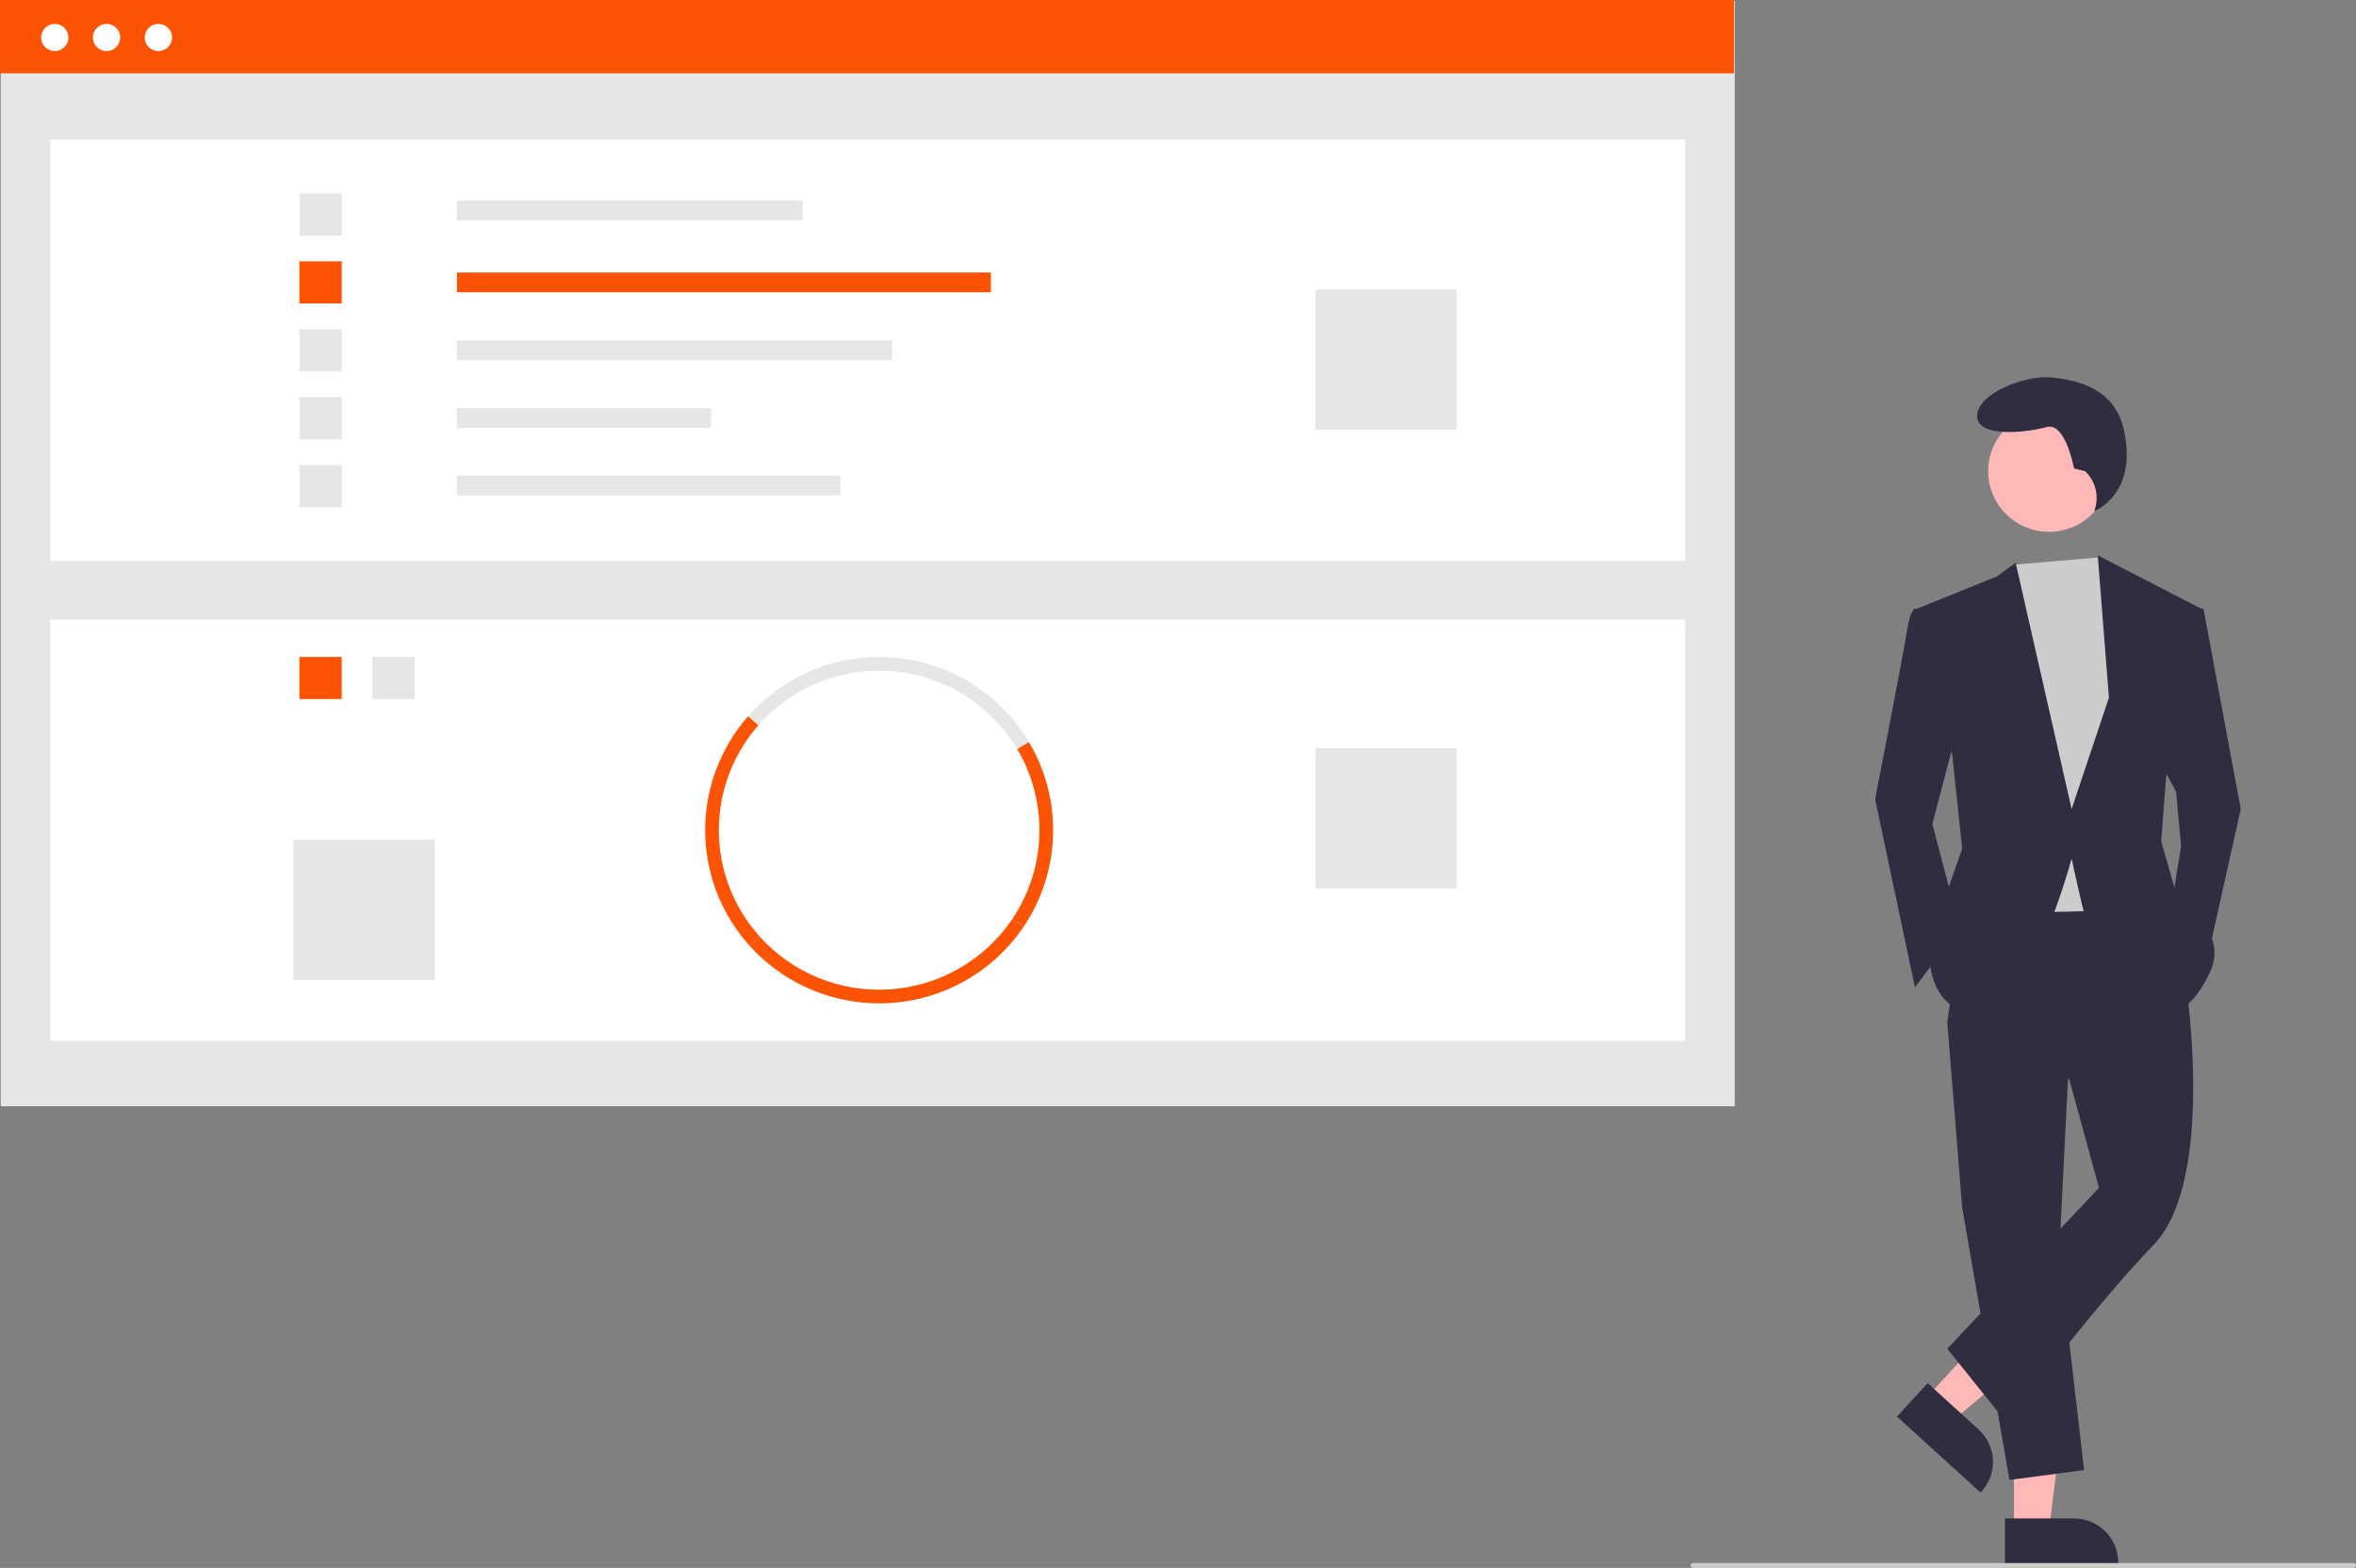 <svg width="305" height="203" viewBox="0 0 305 203" fill="none" xmlns="http://www.w3.org/2000/svg">
<rect x="0" y="0" width="305" height="203" fill="#808080" stroke="none"/>
<g clip-path="url(#clip0_280_1445)">
<path d="M224.574 0.127H0.096V143.225H224.574V0.127Z" fill="#E6E6E6"/>
<path d="M218.155 18.075H6.515V72.625H218.155V18.075Z" fill="white"/>
<path d="M103.916 25.954H59.158V28.512H103.916V25.954Z" fill="#E6E6E6"/>
<path d="M128.273 35.283H59.158V37.84H128.273V35.283Z" fill="#FC5404"/>
<path d="M115.485 44.071H59.158V46.629H115.485V44.071Z" fill="#E6E6E6"/>
<path d="M92.041 52.827H59.158V55.384H92.041V52.827Z" fill="#E6E6E6"/>
<path d="M108.787 61.582H59.158V64.139H108.787V61.582Z" fill="#E6E6E6"/>
<path d="M44.239 25.045H38.759V30.5H44.239V25.045Z" fill="#E6E6E6"/>
<path d="M44.239 33.834H38.759V39.289H44.239V33.834Z" fill="#FC5404"/>
<path d="M44.239 42.622H38.759V48.078H44.239V42.622Z" fill="#E6E6E6"/>
<path d="M44.239 51.411H38.759V56.866H44.239V51.411Z" fill="#E6E6E6"/>
<path d="M44.239 60.2H38.759V65.655H44.239V60.2Z" fill="#E6E6E6"/>
<path d="M188.558 37.471H170.29V55.654H188.558V37.471Z" fill="#E6E6E6"/>
<path d="M218.155 80.201H6.515V134.752H218.155V80.201Z" fill="white"/>
<path d="M53.678 85.05H48.197V90.505H53.678V85.05Z" fill="#E6E6E6"/>
<path d="M44.239 85.05H38.759V90.505H44.239V85.05Z" fill="#FC5404"/>
<path d="M131.681 96.979C130.011 94.164 127.693 91.784 124.918 90.034C122.144 88.285 118.992 87.216 115.721 86.915C112.451 86.614 109.155 87.091 106.106 88.305C103.056 89.519 100.34 91.436 98.179 93.898L96.844 92.737C99.188 90.063 102.137 87.982 105.447 86.664C108.757 85.346 112.334 84.828 115.884 85.155C119.434 85.481 122.856 86.642 125.867 88.541C128.879 90.44 131.395 93.024 133.207 96.08L131.681 96.979Z" fill="#E6E6E6"/>
<path d="M132.517 119.977L131.045 118.992C133.225 115.755 134.441 111.972 134.554 108.077C134.667 104.182 133.671 100.335 131.681 96.979L133.207 96.08C135.368 99.722 136.449 103.899 136.327 108.127C136.205 112.356 134.884 116.464 132.517 119.977Z" fill="#FC5404"/>
<path d="M97.029 122.436C93.362 118.361 91.32 113.092 91.286 107.621C91.252 102.151 93.229 96.857 96.844 92.737L98.179 93.898C94.849 97.694 93.028 102.571 93.059 107.611C93.091 112.65 94.972 117.504 98.35 121.259L97.029 122.436Z" fill="#FC5404"/>
<path d="M113.811 129.904C110.644 129.901 107.512 129.235 104.621 127.949C101.73 126.662 99.143 124.784 97.029 122.436L98.35 121.258C100.459 123.604 103.078 125.438 106.008 126.622C108.937 127.805 112.1 128.307 115.255 128.088C118.409 127.87 121.471 126.936 124.208 125.36C126.945 123.783 129.283 121.605 131.045 118.992L132.517 119.977C130.458 123.033 127.674 125.538 124.411 127.269C121.149 129 117.508 129.905 113.811 129.904Z" fill="#FC5404"/>
<path d="M188.558 96.87H170.29V115.053H188.558V96.87Z" fill="#E6E6E6"/>
<path d="M56.266 108.689H37.998V126.872H56.266V108.689Z" fill="#E6E6E6"/>
<path d="M224.478 0H0V9.492H224.478V0Z" fill="#FC5404"/>
<path d="M7.087 6.612C8.063 6.612 8.854 5.825 8.854 4.853C8.854 3.881 8.063 3.094 7.087 3.094C6.111 3.094 5.319 3.881 5.319 4.853C5.319 5.825 6.111 6.612 7.087 6.612Z" fill="white"/>
<path d="M13.796 6.612C14.772 6.612 15.564 5.825 15.564 4.853C15.564 3.881 14.772 3.094 13.796 3.094C12.82 3.094 12.028 3.881 12.028 4.853C12.028 5.825 12.82 6.612 13.796 6.612Z" fill="white"/>
<path d="M20.505 6.612C21.481 6.612 22.273 5.825 22.273 4.853C22.273 3.881 21.481 3.094 20.505 3.094C19.529 3.094 18.738 3.881 18.738 4.853C18.738 5.825 19.529 6.612 20.505 6.612Z" fill="white"/>
<path d="M260.72 198.071H265.265L267.427 180.624L260.719 180.624L260.72 198.071Z" fill="#FFB8B8"/>
<path d="M259.561 196.594L268.511 196.594H268.511C270.024 196.594 271.474 197.192 272.544 198.257C273.614 199.322 274.214 200.765 274.215 202.271V202.455L259.561 202.456L259.561 196.594Z" fill="#2F2E41"/>
<path d="M249.402 180.942L252.756 183.995L266.181 172.572L261.232 168.067L249.402 180.942Z" fill="#FFB8B8"/>
<path d="M249.548 179.073L256.152 185.085L256.153 185.086C257.269 186.102 257.934 187.518 258.001 189.022C258.069 190.526 257.533 191.995 256.512 193.106L256.387 193.242L245.574 183.399L249.548 179.073Z" fill="#2F2E41"/>
<path d="M267.863 136.801L266.575 162.442L269.795 190.326L260.135 191.608L254.017 156.352L252.085 132.314L267.863 136.801Z" fill="#2F2E41"/>
<path d="M282.997 127.507C282.997 127.507 286.861 152.827 278.811 161.16C270.761 169.493 259.813 184.236 259.813 184.236L252.085 174.621L271.727 153.788L267.863 139.686L252.085 132.314L254.661 114.686L277.845 114.366L282.997 127.507Z" fill="#2F2E41"/>
<path d="M265.266 68.854C269.621 68.854 273.152 65.339 273.152 61.004C273.152 56.669 269.621 53.154 265.266 53.154C260.911 53.154 257.38 56.669 257.38 61.004C257.38 65.339 260.911 68.854 265.266 68.854Z" fill="#FFB8B8"/>
<path d="M271.807 72.16L273.015 73.982L276.235 82.956L273.659 117.891L258.525 118.212L256.593 78.148L260.64 73.113L271.807 72.16Z" fill="#CCCCCC"/>
<path d="M250.475 79.11L247.899 78.789C247.899 78.789 247.255 79.11 246.933 81.353C246.611 83.597 242.747 103.468 242.747 103.468L247.899 127.827L253.695 120.135L250.153 106.674L253.695 93.212L250.475 79.11Z" fill="#2F2E41"/>
<path d="M283.319 78.789H285.251L290.081 104.75L285.573 124.943L281.065 117.571L282.353 109.558L281.709 102.507L279.455 98.34L283.319 78.789Z" fill="#2F2E41"/>
<path d="M269.926 61.004L268.492 60.647C268.492 60.647 267.417 54.581 264.908 55.295C262.398 56.009 255.946 56.722 255.946 53.868C255.946 51.014 262.04 48.516 265.624 48.873C269.209 49.23 273.787 50.413 274.945 55.652C276.8 64.05 271.117 66.171 271.117 66.171L271.211 65.865C271.474 65.016 271.493 64.111 271.266 63.252C271.039 62.393 270.575 61.614 269.926 61.004Z" fill="#2F2E41"/>
<path d="M248.221 78.789L258.525 74.623L260.94 72.86L268.185 104.75L273.015 90.328L271.566 71.898L284.929 78.789L280.421 100.584L279.777 108.917L281.709 115.648C281.709 115.648 288.471 120.455 286.217 125.583C283.963 130.712 281.387 131.032 281.387 131.032C281.387 131.032 270.439 120.776 269.795 118.212C269.151 115.648 268.185 111.161 268.185 111.161C268.185 111.161 262.711 131.673 256.271 131.353C249.831 131.032 249.831 124.301 249.831 124.301L251.441 117.25L254.017 109.879L252.729 97.699L248.221 78.789Z" fill="#2F2E41"/>
<path d="M304.681 203H219.175C219.09 203 219.009 202.967 218.949 202.907C218.889 202.847 218.856 202.767 218.856 202.682C218.856 202.598 218.889 202.517 218.949 202.458C219.009 202.398 219.09 202.365 219.175 202.365H304.681C304.766 202.365 304.847 202.398 304.907 202.458C304.966 202.517 305 202.598 305 202.682C305 202.767 304.966 202.847 304.907 202.907C304.847 202.967 304.766 203 304.681 203Z" fill="#CCCCCC"/>
</g>
<defs>
<clipPath id="clip0_280_1445">
<rect width="305" height="203" fill="white"/>
</clipPath>
</defs>
</svg>
